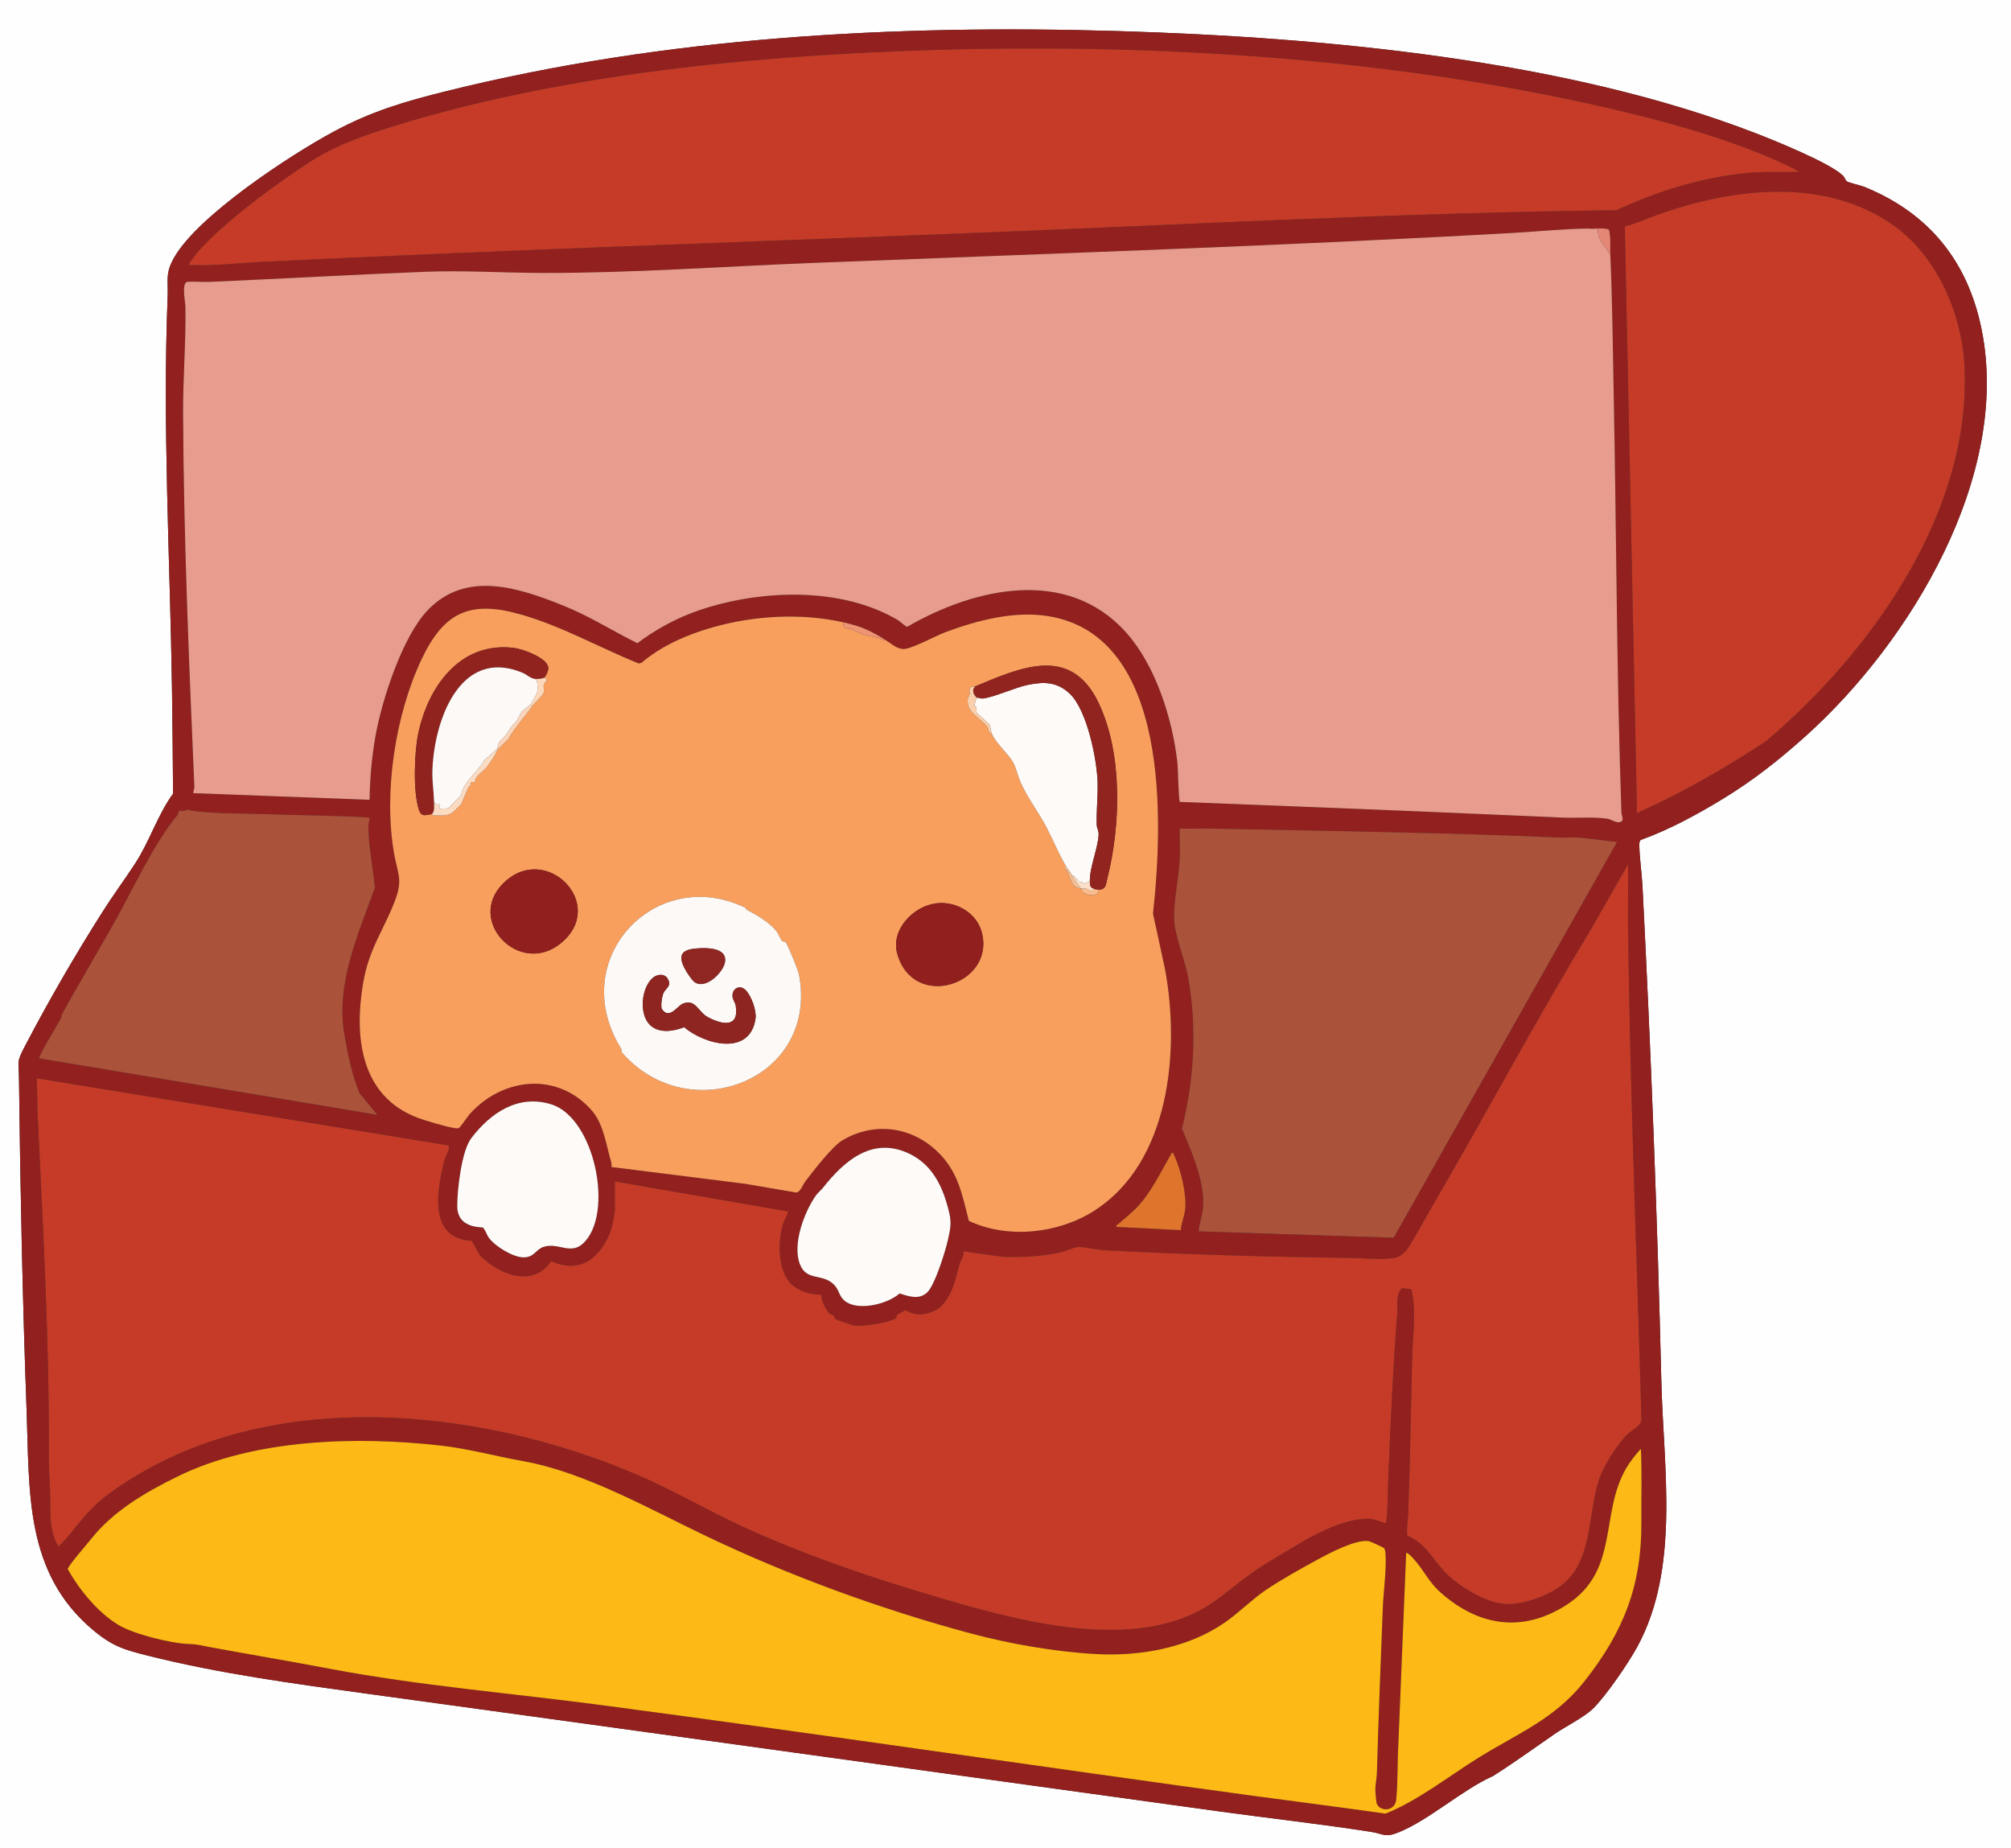 <?xml version="1.0" encoding="UTF-8"?>
<svg id="Layer_1" data-name="Layer 1" xmlns="http://www.w3.org/2000/svg" viewBox="0 0 1812 1665">
  <rect x="0" y="0" width="1812" height="1665" fill="#333333" stroke="none"/>
  <defs>
    <style>
      .cls-1 {
        fill: #df742c;
      }

      .cls-2 {
        fill: #ee9475;
      }

      .cls-3 {
        fill: #e79c8d;
      }

      .cls-4 {
        fill: #91231f;
      }

      .cls-5 {
        fill: #fbdfca;
      }

      .cls-6 {
        fill: #fbd5b9;
      }

      .cls-7 {
        fill: #91241f;
      }

      .cls-8 {
        fill: #911f1d;
      }

      .cls-9 {
        fill: #fdb915;
      }

      .cls-10 {
        fill: #fdfaf8;
      }

      .cls-11 {
        fill: #f89f5d;
      }

      .cls-12 {
        fill: #91201e;
      }

      .cls-13 {
        fill: #ab523b;
      }

      .cls-14 {
        fill: #8f2520;
      }

      .cls-15 {
        fill: #e48775;
      }

      .cls-16 {
        fill: #fefaf8;
      }

      .cls-17 {
        fill: #fffefe;
      }

      .cls-18 {
        fill: #facfab;
      }

      .cls-19 {
        fill: #fefaf7;
      }

      .cls-20 {
        fill: #8f2621;
      }

      .cls-21 {
        fill: #c53b27;
      }

      .cls-22 {
        fill: #f3bc92;
      }

      .cls-23 {
        fill: #fdf9f7;
      }

      .cls-24 {
        fill: #fdf9f6;
      }

      .cls-25 {
        fill: #fdd7ba;
      }

      .cls-26 {
        fill: #fbdbc2;
      }

      .cls-27 {
        fill: #fabc8d;
      }
    </style>
  </defs>
  <path class="cls-17" d="M1812,0v1665H0V0h1812ZM1478.25,756.78c25.85-9.34,50.23-22.58,73.67-36.8,27.39-16.62,50.98-35.22,75.1-56.87,94.43-84.75,185.07-234.73,158.5-366.31-12.42-61.49-47.55-104.8-105.53-128.39-3.62-1.47-13.9-3.66-15.95-5.04-1.18-.79-1.82-3.56-3.67-5.33-11.88-11.39-60.93-31.24-78.09-37.88-171.9-66.59-389.98-86.57-573.81-92.13-202.6-6.13-408.74,5.11-605.88,54-37.95,9.41-67.87,18.18-102.25,36.73-39.19,21.14-122,75.48-143.5,113.43-8.09,14.27-5.17,19.85-5.79,35.19-4.64,115.7,2.15,236.72,3.91,352.71.48,31.7.72,63.24.98,94.92-13.89,19.1-21.26,43.17-34.11,62.85-9.64,14.76-19.71,28.3-29.4,43.57-24.67,38.84-48.2,79.5-69.59,120.34-8.26,15.78-5.95,13.12-5.74,30.16,1.19,99.26,3.21,199.24,6.87,298.86,2.71,73.59-1.76,146.26,60.03,197.85,17.39,14.52,27.73,17.55,49.07,22.91,64.94,16.32,133.08,25.46,199.42,34.55,255.36,35.01,510.71,70.53,766.14,105.8,45.47,6.28,91.21,11.3,136.58,18.4,11.56,1.81,12.56,5.49,25.02.44,27.64-11.2,57.05-38.18,85.03-50.72,18.73-11.79,37.04-25.13,55.41-37.79,9.65-6.65,26.71-15.25,34.37-22.62,11.66-11.21,32.18-41.27,40.13-55.83,38.79-71.05,23.67-161.52,21.79-238.99-3.62-148.71-9.36-297.23-16.97-445.76-.65-12.59-2.7-25.54-2.9-38.11-.02-1.49.23-2.93,1.16-4.14Z"/>
  <path class="cls-12" d="M1478.25,756.78c-.93,1.2-1.18,2.65-1.16,4.14.2,12.58,2.25,25.53,2.9,38.11,7.61,148.54,13.35,297.06,16.97,445.76,1.89,77.46,17.01,167.93-21.79,238.99-7.95,14.57-28.48,44.63-40.13,55.83-7.66,7.36-24.72,15.96-34.37,22.62-18.36,12.65-36.68,25.99-55.41,37.79-27.99,12.54-57.39,39.53-85.03,50.72-12.46,5.05-13.46,1.37-25.02-.44-45.37-7.11-91.12-12.13-136.58-18.4-255.42-35.27-510.78-70.79-766.14-105.8-66.35-9.1-134.49-18.23-199.42-34.55-21.34-5.36-31.68-8.39-49.07-22.91-61.79-51.59-57.32-124.26-60.03-197.85-3.67-99.62-5.69-199.59-6.87-298.86-.2-17.04-2.52-14.38,5.74-30.16,21.39-40.84,44.93-81.5,69.59-120.34,9.7-15.27,19.77-28.81,29.4-43.57,12.86-19.69,20.22-43.75,34.11-62.85-.26-31.68-.5-63.21-.98-94.92-1.76-115.99-8.55-237-3.91-352.71.61-15.34-2.3-20.92,5.79-35.19,21.5-37.95,104.31-92.29,143.5-113.43,34.38-18.55,64.3-27.32,102.25-36.73,197.14-48.89,403.28-60.14,605.88-54,183.83,5.57,401.91,25.55,573.81,92.13,17.16,6.65,66.21,26.49,78.09,37.88,1.85,1.77,2.49,4.53,3.67,5.33,2.05,1.38,12.33,3.57,15.95,5.04,57.98,23.6,93.11,66.9,105.53,128.39,26.57,131.58-64.07,281.55-158.5,366.31-24.12,21.65-47.71,40.25-75.1,56.87-23.43,14.22-47.82,27.46-73.67,36.8ZM1621,154.9c-2.8-2.24-7.3-4.29-10.63-5.86-61.48-29.04-141.31-48.21-208.16-61.8-190.53-38.73-395.66-48.84-589.67-41.23-151.28,5.94-314.34,23.03-458.98,67.98-25.03,7.78-50.23,16.58-72.32,30.6-31.28,19.86-80.2,55.97-103.76,83.24-.9,1.04-8.17,10.41-7.47,11.01,6.15-.18,12.38.25,18.54.05,15.92-.53,32.03-2.22,48-3,213.2-10.45,426.61-17.52,640-25.98,193.15-7.66,386.87-18.23,579.97-20.52,36.59-17.02,76.62-29.56,117-33.47,15.76-1.53,31.67-.85,47.49-1.02ZM1703.64,201.24c-64.21-43.39-149.39-30.74-217.04-5.23-7.42,2.8-14.98,6.13-22.55,7.9l10.96,528.64c40.9-18.44,79.31-40.44,116.36-64.89,94.59-79.91,185.54-206.69,178.69-338.41-2.51-48.25-25.83-100.59-66.41-128.01ZM1432,205.88c-22.55.18-46.68,2.72-69.49,4.01-209.54,11.79-419.24,18.68-629.05,26.93-81.12,3.19-162.98,9.21-243.92,9.08-35.65-.06-71.67-2.44-107.03-1.03-64.01,2.55-128.06,6.17-191.97,9.03-7.24.32-14.57-.38-21.81,0-5.33,1.06-1.77,18.35-1.69,22.4.58,32.26-2.24,63.98-2.09,96.02.53,111.68,5.29,224.03,10.13,335.76.1,2.32-.65,4.29-1.1,6.48l159.01,6.01c.35-19.12,1.95-38.35,5.29-57.18,5.78-32.64,24.23-89.78,47.19-113.74,34.71-36.22,82.53-19.98,122.78-3.75,23.25,9.37,43.69,22.56,66.06,33.58,16.93-12.76,36.02-23.05,56.14-29.85,54.86-18.52,127.89-21.29,178.86,9.21,1.93,1.16,6.59,5.84,8.16,5.84,60.95-35.24,144.04-54.05,197.03,4.97,26.98,30.05,41.89,78.09,46.4,117.52.58,5.04.95,33.74,2.19,35.29l104.43,4.07c80.26,3.12,160.65,6.5,240.92,10.08,12.22.54,28.24-.79,39.98,1.02,3.66.56,7.61,4.26,11.91,2.81,3.35-1.13.74-6.08.66-8.38-4.43-125.15-4.48-250.62-6.96-375.8-.83-41.94-1.21-84.42-3.04-126.38-.33-7.62.64-15.31-1.17-22.81-1.16-1.8-14.76-1.2-17.83-1.18ZM760,560.66c-37.97-8.63-80.74-6.12-118,4.5-22.63,6.45-46.1,16.57-64.03,31.97l-2.43.57c-36.02-14.53-69.05-33.58-106.78-44.3-45.48-12.93-68.94-1.75-88.94,40.57-23.83,50.43-34.31,120.34-24.74,174.98,3.33,19.01,8.31,23.3.39,43.54-10.39,26.57-23.02,42.45-28.21,72.74-8.25,48.14-2.91,101.82,48.74,121.64,7.1,2.73,25.44,8.07,32.73,9.27,1.5.25,3.09.6,4.58.09,1.59-.55,8.18-10.68,10.16-12.86,29.87-32.87,78.85-37.89,109.52-3.21,10.96,12.39,13.1,31.35,17.76,46.96.41,1.37.21,2.84.24,4.24l120.38,15.11,46.1,7.88c3.68-.33,6.11-7.34,8.09-9.93,7.27-9.51,24.34-31.74,33.72-37.26,28.44-16.71,61.69-12.34,85.24,10.18,18.74,17.92,22.25,38.36,28.44,62.52,34.8,16.4,80.08,11.62,112.34-8.72,69.1-43.57,77.98-144.79,64.46-217.95l-10.86-50.2c9.03-81.96,15.61-249.66-93.88-267.86-30.56-5.08-64.18,3.54-92.81,14.23-9.31,3.47-28.67,14.19-36.8,15.19-6.47.8-11.87-4.43-17.41-7.91-13.45-8.44-21.34-12.2-38-15.99ZM333.01,736.56c-29.76-1.91-59.65-1.88-89.55-2.96-21.75-.78-48.78-.33-69.91-3.08-5.13-.67-.91-2.06-8.12,0-1.25.36-3.59-.41-4.29.18-.31.26-.26,2.35-1.09,3.36-21.89,26.42-39.47,65.63-56.68,96.3-15.34,27.34-32.02,55.33-47.3,82.85-.65,1.17-.51,3.1-1.29,4.5-6.6,11.87-14.26,23.24-19.77,35.71l304.99,50.97-15.98-19.5c-6.84-16.04-10.79-35.89-13.75-53.22-7.76-45.44,12.49-90.03,27.54-131.86-1.66-17.75-5.65-37-5.9-54.75-.04-2.98,1.19-5.56,1.1-8.49ZM1457,758.55c-11.78-1.19-23.69-3.2-35.51-3.99-4.98-.33-10.05.25-15.03.03-104.31-4.5-209.56-5.9-313.92-8.08-9.84-.2-19.72.24-29.55.04-.29,9.12.41,18.35,0,27.48-.78,17.19-6.05,39.77-4.97,55.97.94,14.12,9.96,35.69,12.68,51.28,7.85,44.88,5.38,91.36-5.78,135.6,8.78,20.84,20.86,47.98,19.06,70.97-.57,7.28-3.53,14.22-3.99,21.5l175.76,5.75,201.24-356.53ZM554,1064.36v26.48c0,.84-2.07,11.96-2.45,13.54-3.2,13.51-14.33,30.71-28.33,34.65-10.22,2.88-17.09.89-26.56-2.79-16.65,24.27-46.9,12.06-64.06-5.08l-7.59-13.36c-39.45-1.91-31.32-45.72-24.58-72.49.67-2.65,5.89-11.91,3.57-13.43l-371.01-60.47c.8,11.12.43,22.4.96,33.53,4.85,101.39,10.49,203.12,10.08,304.82-.05,11.83.49,20.3,1,31.9.77,17.41-1.75,35.62,7.45,51.47.87.09,8.32-8.31,9.48-9.72,11.88-14.51,20.91-26.56,36.71-38.04,135.36-98.37,330.31-79.04,476.09-16.46,31.75,13.63,62.52,31.75,94.54,46.46,53.98,24.79,111.27,44.42,168.5,61.46,75.05,22.34,188.56,55.65,257.8,4.91,17.31-12.69,29.08-23.65,47.79-34.69,25.5-15.04,59.96-39.21,90.21-38.77,4.84.07,10.64,2.96,15.39,3.9,1.78-14.4,1.4-29.01,2.01-43.47,2.05-48.41,4.23-97.36,7.99-145.94.61-7.91-1.7-15.65,4.22-22.25l8.55,1.01c4.7,20.37,1.08,42.48.61,63.39-1.01,45.6-1.91,92.27-3.48,137.64-.23,6.65-1.66,13.96-.93,20.93,16.91,6.59,23.99,23.4,36.16,34.98,12.8,12.18,35.01,25.51,52.39,26.64,15.12.98,38.16-7.46,50.24-16.65,28.91-22,23.68-64.77,34.19-95.82,4.13-12.22,16.21-31.47,25.5-40.47,4.11-3.98,12.38-7.42,12.62-13.38-4.25-147.28-10.19-294.39-12.1-441.75-.25-19.49.28-39.02.03-58.5l-34.67,60.73c-49.37,81.19-94.35,166.29-142.35,248.35-6.77,11.58-14.77,26.85-22.1,37.85-1.69,2.54-6.85,6.76-9.81,7.42-11.83,2.63-28.3.55-40.53.38-73.64-.97-148.25-3.01-222.08-6.91-6.89-.36-17.9-3.13-23.87-2.94-3.87.12-10.95,3.57-15.39,4.6-16.95,3.93-34.06,4.73-51.69,4.28l-36.51-4.98c.85,4.42-2.2,7.34-3.32,11.18-2.88,9.88-4.51,19.83-9.85,29.14-3.51,6.12-8.2,11.76-14.85,14.14-9.6,3.43-15.41,3.23-24.43-1.54-1.14,1.25-6.91,3.91-7.31,4.35-.55.58.07,2.07-.84,2.79-5.23,4.11-29.92,7.69-36.9,6.92-2.26-.25-17.28-5.3-18.24-6.31-.46-.49-.11-1.9-.5-2.37-.77-.92-2.98-1.02-4.28-2.29-3.93-3.79-7.26-11.47-7.51-16.98-9.04.16-19.69-2.94-26.44-9.06-12.91-11.7-12.69-38.4-8.24-54.17.57-2.02,5.61-10.92,4.71-11.77l-155.99-26.99ZM525.66,1119.98c27.85-26.79,10.18-112.56-28.57-124.94-29.97-9.57-55.14,7.52-72.5,30.43-8.73,11.52-12.67,46.67-12.58,61.37s10.59,18.58,23,18.99c2.7,2.7,3.27,6.22,5.58,9.42,5.38,7.43,21.53,17.4,30.9,17.52,9.99.13,11.02-6.98,18.08-9.37,13.4-4.52,24.58,7.65,36.09-3.41ZM741.61,1069.98c-1.75,2.21-4.59,4.4-6.44,7.04-10.62,15.15-21.42,44.03-14.37,61.99,5.72,14.58,18.18,8.59,28.53,16.46,6.68,5.08,5.87,10.16,10.13,14.86,10.84,11.96,40.12,4.91,51.1-5.07,8.23,2.54,17.48,6.07,24.94-.98,6.89-6.51,16.44-37.28,18.64-47.33s3.41-14.72,1.15-24.4c-5.44-23.31-15.28-44.57-38.59-54.38-32.22-13.56-56.68,8.58-75.08,31.8ZM1063.95,1108.28c.48-6.53,3.45-12.97,4.03-19.45,1.24-13.75-4.2-35.33-9.93-48.01-.34-.76-1.15-2.92-2.03-2.44-9.15,15.64-16.96,32.54-28.99,46.49-5.89,6.83-13.08,12.25-19.74,18.18-.66.59-1.93-.06-1.28,2.28l57.95,2.95ZM1267.01,1399.16l-7.05,172.35c-.96,15.95-.34,34.32-1.96,50.01-1.04,10.06-14.02,11.08-17.48,3.48-.5-1.09-1.3-10.53-1.32-12.47-.04-4.34,1.3-10.58,1.43-15.16,1.37-49.57,3.45-99.18,5.33-148.79.57-14.97,3.42-33.91,2.45-48.57-.11-1.71-.24-4.04-1.41-5.37-.5-.57-12.52-6.13-13.78-6.29-11.98-1.59-35.14,10.76-45.92,16.6-14.39,7.8-33.23,18.31-46.61,27.37-12.89,8.73-24.39,20.67-37.38,29.61-33.14,22.81-76.3,30.38-115.83,28.2-36.58-2.01-77.89-9.19-113.29-18.72-80.33-21.62-162.42-51.56-237.55-87.39-50.68-24.17-109.64-57.75-165.26-67.7-24.92-4.45-49.4-11.26-74.89-14.1-75.75-8.45-167.62-6.02-236.87,28.1-28.95,14.27-57.75,31.06-77.66,56.31-3.08,3.91-20.97,24.34-20.96,27.02,10.56,18.71,27.14,39.07,45.69,50.27,13.65,8.24,47,16.54,62.96,17.12,9.18.33,10.45,1.2,19.12,2.79,36.49,6.7,72.78,12.82,109.27,19.72,80.15,15.16,163.17,21.9,244.34,32.64,195.94,25.94,391.62,55.03,587.24,81.71,39.55,5.39,79.29,10.34,118.79,16.01,29.82-12.02,56.6-33.54,84.28-50.68,35.02-21.68,68.14-34.61,94.72-68.24,35.6-45.03,51.99-86.64,51.54-144.29-.17-21.82.62-43.71-.45-65.5-4.64,5.07-9.87,11.71-13.33,17.66-23.97,41.23-5.66,92.18-53.85,123.08-39.56,25.37-79.16,19.01-113.34-11.3-10.88-9.65-15.41-20.85-24.47-30.51-.79-.84-5.54-6.13-6.51-4.98Z"/>
  <path class="cls-3" d="M1432,205.88l8,.99c-1.34,9.35,7.44,15.24,11,22.99,1.84,41.97,2.21,84.44,3.04,126.38,2.48,125.18,2.54,250.65,6.96,375.8.08,2.3,2.69,7.24-.66,8.38-4.3,1.45-8.25-2.24-11.91-2.81-11.73-1.81-27.76-.48-39.98-1.02-80.27-3.57-160.66-6.95-240.92-10.08l-104.43-4.07c-1.24-1.55-1.62-30.25-2.19-35.29-4.51-39.44-19.42-87.48-46.4-117.52-52.99-59.01-136.08-40.21-197.03-4.97-1.57,0-6.23-4.68-8.16-5.84-50.97-30.49-124-27.73-178.86-9.21-20.12,6.79-39.22,17.08-56.14,29.85-22.36-11.02-42.81-24.2-66.06-33.58-40.25-16.23-88.06-32.46-122.78,3.75-22.97,23.96-41.41,81.1-47.19,113.74-3.34,18.83-4.94,38.06-5.29,57.18l-159.01-6.01c.45-2.19,1.2-4.16,1.1-6.48-4.84-111.74-9.6-224.08-10.13-335.76-.15-32.05,2.66-63.76,2.09-96.02-.07-4.04-3.64-21.34,1.69-22.4,7.24-.38,14.57.32,21.81,0,63.9-2.86,127.96-6.47,191.97-9.03,35.36-1.41,71.38.97,107.03,1.03,80.94.13,162.8-5.89,243.92-9.08,209.81-8.26,419.51-15.14,629.05-26.93,22.81-1.28,46.94-3.83,69.49-4.01Z"/>
  <path class="cls-21" d="M554,1064.36l155.99,26.99c.9.85-4.15,9.75-4.71,11.77-4.44,15.76-4.67,42.47,8.24,54.17,6.75,6.12,17.4,9.21,26.44,9.06.25,5.51,3.58,13.19,7.51,16.98,1.31,1.26,3.52,1.37,4.28,2.29.39.47.03,1.88.5,2.37.96,1.02,15.98,6.06,18.24,6.31,6.97.77,31.66-2.81,36.9-6.92.91-.72.3-2.2.84-2.79.4-.43,6.17-3.1,7.31-4.35,9.02,4.76,14.83,4.97,24.43,1.54,6.66-2.38,11.34-8.02,14.85-14.14,5.33-9.3,6.96-19.26,9.85-29.14,1.12-3.84,4.16-6.76,3.32-11.18l36.51,4.98c17.63.45,34.74-.35,51.69-4.28,4.44-1.03,11.52-4.48,15.39-4.6,5.97-.19,16.97,2.58,23.87,2.94,73.83,3.9,148.44,5.94,222.08,6.91,12.23.16,28.69,2.25,40.53-.38,2.95-.66,8.11-4.88,9.81-7.42,7.33-11.01,15.33-26.28,22.1-37.85,48-82.06,92.99-167.16,142.35-248.35l34.67-60.73c.25,19.48-.28,39.01-.03,58.5,1.91,147.37,7.85,294.47,12.1,441.75-.24,5.96-8.51,9.4-12.62,13.38-9.28,9-21.36,28.26-25.5,40.47-10.51,31.05-5.28,73.82-34.19,95.82-12.08,9.19-35.12,17.63-50.24,16.65-17.39-1.13-39.59-14.46-52.39-26.64-12.17-11.57-19.25-28.38-36.16-34.98-.72-6.96.7-14.28.93-20.93,1.57-45.37,2.47-92.03,3.48-137.64.47-20.91,4.08-43.02-.61-63.39l-8.55-1.01c-5.92,6.6-3.61,14.34-4.22,22.25-3.76,48.58-5.94,97.53-7.99,145.94-.61,14.46-.23,29.06-2.01,43.47-4.74-.94-10.55-3.83-15.39-3.9-30.26-.44-64.71,23.73-90.21,38.77-18.7,11.03-30.47,22-47.79,34.69-69.25,50.74-182.76,17.43-257.8-4.91-57.23-17.04-114.52-36.67-168.5-61.46-32.02-14.71-62.79-32.83-94.54-46.46-145.77-62.58-340.73-81.91-476.09,16.46-15.79,11.48-24.83,23.53-36.71,38.04-1.15,1.41-8.61,9.81-9.48,9.72-9.2-15.84-6.68-34.06-7.45-51.47-.51-11.59-1.05-20.07-1-31.9.41-101.7-5.24-203.43-10.08-304.82-.53-11.12-.16-22.4-.96-33.53l371.01,60.47c2.32,1.52-2.91,10.78-3.57,13.43-6.73,26.78-14.87,70.58,24.58,72.49l7.59,13.36c17.15,17.15,47.41,29.35,64.06,5.08,9.47,3.69,16.34,5.67,26.56,2.79,13.99-3.94,25.13-21.14,28.33-34.65.38-1.58,2.45-12.7,2.45-13.54v-26.48Z"/>
  <path class="cls-11" d="M760,560.66c-.65,6.68,3.61,5.17,7.32,6.01.44.1,6.08,3.27,7.01,3.65,5.99,2.44,11.15,2.74,17.12,4.38,2.22.61,3.84,2.63,6.56,1.96,5.54,3.48,10.94,8.71,17.41,7.91,8.12-1.01,27.49-11.72,36.8-15.19,28.63-10.68,62.25-19.31,92.81-14.23,109.49,18.2,102.92,185.9,93.88,267.86l10.86,50.2c13.52,73.16,4.64,174.38-64.46,217.95-32.26,20.34-77.54,25.12-112.34,8.72-6.18-24.16-9.69-44.61-28.44-62.52-23.55-22.52-56.8-26.89-85.24-10.18-9.38,5.51-26.45,27.74-33.72,37.26-1.97,2.58-4.41,9.6-8.09,9.93l-46.1-7.88-120.38-15.11c-.03-1.39.17-2.87-.24-4.24-4.65-15.61-6.8-34.56-17.76-46.96-30.67-34.68-79.65-29.66-109.52,3.21-1.97,2.17-8.57,12.31-10.16,12.86-1.5.52-3.08.16-4.58-.09-7.29-1.2-25.63-6.55-32.73-9.27-51.65-19.82-56.99-73.5-48.74-121.64,5.19-30.3,17.82-46.18,28.21-72.74,7.92-20.24,2.94-24.53-.39-43.54-9.58-54.64.9-124.55,24.74-174.98,20-42.32,43.46-53.49,88.94-40.57,37.73,10.72,70.76,29.78,106.78,44.3l2.43-.57c17.92-15.4,41.4-25.52,64.03-31.97,37.25-10.62,80.02-13.14,118-4.5ZM490,610.63c2.07-1.24,4.34-6.87,4-9.42-1.17-8.75-23.03-16.48-30.61-17.46-48.75-6.28-78.08,35.05-86.73,78.09-3.37,16.77-4.53,51.76.79,67.76,2.54,7.63,7.7,3.79,11.54,3.95.15,0,1.16,1.04,2.43,1.03,6.36-.02,10.47.88,16.17-2.46.49-.28,7.86-7.33,8.08-7.85,2.25-5.23,4.24-10.56,6.66-15.38.29-.57,2.82-1.06,1.66-4.33h4c-.29-5.38,6.94-9.1,10.33-13.24,2.38-2.91,9.16-12.63,9.68-15.75l9.96-9.75c6.24-10.92,15.1-20.46,22.04-30.23.8-1.12,9.6-9.9,9.98-11.7.5-2.35-.48-5.3.05-7.61.08-.34,5.65-4.91-.02-5.68ZM878,618.63c-.75.31-2.68-.47-3.49.99-1.73,2.13-.53,4.5-.89,6.31-.21,1.06-1.39,2.02-1.56,3.25-1.79,12.99,11.64,17.56,17.62,25.75.74,1.02,1.05,5.6,4.32,6.69,3.04,7.1,12.99,16.37,17.68,23.3,3.87,5.7,5.21,14,8.19,20.52,6.46,14.14,16.13,26.69,23.33,40.42,5.78,11.03,10.25,22.38,16.79,33.69-1.39,3.88,1.31,4.46,1.91,5.83,1.06,2.42,3.19,9.04,4.39,10.85,2.21,3.31,4.18,3.82,7.7,4.3.48.63.9,2.87,2.78,3.94,4.23,2.41,12.88,3.79,13.22-2.94,6.8-.37,6.36-4.52,7.69-9.81,12.2-48.55,14.02-112.61-7.8-158.48-25.28-53.15-71.3-31.4-111.89-14.6ZM453.35,795.88c-33.71,33.66,14.57,83.92,51.66,54.13,43.37-34.84-13.3-92.42-51.66-54.13ZM671.67,817.87c-80.68-39.35-162.09,46.15-111.97,126.87.57.92.04,2.54.62,3.38,60.47,69.57,177.56,24.82,159.63-70.09-.76-4.04-10.06-26.96-12.17-29.32-.43-.48-2.22-.15-3.23-1.23-1.23-1.33-3.34-6.61-4.95-8.62-6.57-8.15-17.72-14.54-26.89-19.36-.64-.34-.78-1.51-1.04-1.63ZM843.78,813.79c-20.94,2.51-41.48,23.92-35.25,45.67,14.7,51.31,88.05,27.61,76.2-19.19-4.5-17.78-23.19-28.61-40.95-26.48Z"/>
  <path class="cls-9" d="M1267.01,1399.16c.97-1.16,5.72,4.14,6.51,4.98,9.06,9.66,13.59,20.86,24.47,30.51,34.17,30.31,73.78,36.67,113.34,11.3,48.19-30.9,29.88-81.85,53.85-123.08,3.46-5.95,8.7-12.59,13.33-17.66,1.08,21.78.28,43.67.45,65.5.45,57.65-15.94,99.26-51.54,144.29-26.58,33.62-59.71,46.55-94.72,68.24-27.68,17.14-54.46,38.66-84.28,50.68-39.5-5.67-79.24-10.62-118.79-16.01-195.62-26.68-391.3-55.77-587.24-81.71-81.17-10.75-164.18-17.49-244.34-32.64-36.49-6.9-72.78-13.02-109.27-19.72-8.67-1.59-9.94-2.46-19.12-2.79-15.96-.58-49.31-8.89-62.96-17.12-18.55-11.2-35.13-31.56-45.69-50.27,0-2.68,17.87-23.11,20.96-27.02,19.91-25.25,48.7-42.04,77.66-56.31,69.25-34.12,161.12-36.55,236.87-28.1,25.49,2.84,49.97,9.65,74.89,14.1,55.62,9.94,114.58,43.53,165.26,67.7,75.13,35.83,157.22,65.78,237.55,87.39,35.39,9.52,76.71,16.71,113.29,18.72,39.53,2.17,82.7-5.39,115.83-28.2,12.98-8.94,24.49-20.88,37.38-29.61,13.39-9.07,32.22-19.58,46.61-27.37,10.78-5.84,33.94-18.19,45.92-16.6,1.26.17,13.28,5.72,13.78,6.29,1.17,1.33,1.29,3.66,1.41,5.37.96,14.66-1.89,33.6-2.45,48.57-1.88,49.6-3.96,99.21-5.33,148.79-.13,4.58-1.46,10.82-1.43,15.16.02,1.94.82,11.38,1.32,12.47,3.46,7.6,16.44,6.58,17.48-3.48,1.62-15.69,1-34.06,1.96-50.01l7.05-172.35Z"/>
  <path class="cls-21" d="M1621,154.9c-15.82.17-31.73-.51-47.49,1.02-40.38,3.91-80.42,16.46-117,33.47-193.1,2.29-386.82,12.86-579.97,20.52-213.39,8.47-426.8,15.54-640,25.98-15.97.78-32.08,2.46-48,3-6.16.21-12.38-.23-18.54-.05-.71-.61,6.57-9.98,7.47-11.01,23.56-27.27,72.48-63.39,103.76-83.24,22.09-14.02,47.29-22.82,72.32-30.6,144.64-44.95,307.7-62.04,458.98-67.98,194-7.61,399.14,2.49,589.67,41.23,66.85,13.59,146.68,32.76,208.16,61.8,3.32,1.57,7.83,3.62,10.63,5.86Z"/>
  <path class="cls-21" d="M1703.64,201.24c40.58,27.42,63.9,79.76,66.41,128.01,6.85,131.71-84.1,258.49-178.69,338.41-37.04,24.45-75.45,46.45-116.36,64.89l-10.96-528.64c7.58-1.77,15.14-5.1,22.55-7.9,67.65-25.51,152.83-38.16,217.04,5.23Z"/>
  <path class="cls-13" d="M1457,758.55l-201.24,356.53-175.76-5.75c.46-7.29,3.42-14.23,3.99-21.5,1.8-22.98-10.28-50.13-19.06-70.97,11.16-44.24,13.63-90.72,5.78-135.6-2.73-15.59-11.74-37.15-12.68-51.28-1.08-16.19,4.18-38.78,4.97-55.97.42-9.12-.28-18.36,0-27.48,9.83.2,19.71-.24,29.55-.04,104.36,2.17,209.61,3.57,313.92,8.08,4.98.22,10.05-.37,15.03-.03,11.82.79,23.73,2.81,35.51,3.99Z"/>
  <path class="cls-13" d="M333.01,736.56c.09,2.93-1.14,5.51-1.1,8.49.25,17.75,4.25,37,5.9,54.75-15.05,41.83-35.3,86.42-27.54,131.86,2.96,17.33,6.91,37.18,13.75,53.22l15.98,19.5-304.99-50.97c5.5-12.47,13.17-23.84,19.77-35.71.78-1.4.64-3.33,1.29-4.5,15.28-27.53,31.97-55.51,47.3-82.85,17.21-30.67,34.78-69.88,56.68-96.3.84-1.01.78-3.09,1.09-3.36.7-.59,3.04.18,4.29-.18,7.21-2.06,2.99-.67,8.12,0,21.13,2.75,48.17,2.29,69.91,3.08,29.9,1.08,59.79,1.05,89.55,2.96Z"/>
  <path class="cls-10" d="M741.61,1069.98c18.41-23.22,42.86-45.36,75.08-31.8,23.31,9.81,33.15,31.06,38.59,54.38,2.26,9.68.93,14.85-1.15,24.4-2.2,10.05-11.75,40.82-18.64,47.33-7.46,7.05-16.71,3.52-24.94.98-10.98,9.98-40.26,17.03-51.1,5.07-4.26-4.7-3.45-9.78-10.13-14.86-10.35-7.88-22.8-1.88-28.53-16.46-7.05-17.96,3.75-46.85,14.37-61.99,1.85-2.64,4.69-4.83,6.44-7.04Z"/>
  <path class="cls-16" d="M525.66,1119.98c-11.5,11.07-22.69-1.11-36.09,3.41-7.07,2.39-8.1,9.5-18.08,9.37-9.37-.12-25.53-10.09-30.9-17.52-2.31-3.19-2.87-6.71-5.58-9.42-12.41-.41-22.91-4.99-23-18.99-.1-14.7,3.85-49.85,12.58-61.37,17.36-22.91,42.53-40.01,72.5-30.43,38.75,12.38,56.42,98.16,28.57,124.94Z"/>
  <path class="cls-1" d="M1063.95,1108.28l-57.95-2.95c-.65-2.34.61-1.69,1.28-2.28,6.66-5.93,13.85-11.35,19.74-18.18,12.03-13.95,19.84-30.85,28.99-46.49.88-.48,1.69,1.68,2.03,2.44,5.74,12.68,11.18,34.26,9.93,48.01-.59,6.49-3.55,12.92-4.03,19.45Z"/>
  <path class="cls-15" d="M1432,205.88c3.07-.02,16.67-.62,17.83,1.18,1.81,7.5.84,15.19,1.17,22.81-3.55-7.75-12.34-13.64-11-22.99l-8-.99Z"/>
  <path class="cls-2" d="M760,560.66c16.66,3.79,24.55,7.55,38,15.99-2.72.68-4.34-1.35-6.56-1.96-5.96-1.64-11.12-1.94-17.12-4.38-.93-.38-6.57-3.55-7.01-3.65-3.7-.84-7.97.67-7.32-6.01Z"/>
  <path class="cls-24" d="M671.67,817.87c.26.13.4,1.3,1.04,1.63,9.17,4.82,20.32,11.2,26.89,19.36,1.62,2.01,3.72,7.29,4.95,8.62,1.01,1.08,2.8.75,3.23,1.23,2.1,2.36,11.4,25.28,12.17,29.32,17.94,94.92-99.16,139.67-159.63,70.09-.58-.84-.04-2.46-.62-3.38-50.13-80.72,31.29-166.22,111.97-126.87ZM624.78,854.77c-14.54,1.84-12.12,10.51-6.2,20.62,1.29,2.2,5.08,7.66,6.9,9.1,9.76,7.7,25.94-8.07,27.7-17.42,2.73-14.53-19.5-13.42-28.39-12.3ZM671.65,891.81c-5.38-5.2-12.26-.89-11.6,6.03.28,2.94,2.46,5.45,2.89,8.17,3.23,20.58-12.64,17.01-25.26,10.25-8.53-4.57-10.92-16.74-22.42-12.06-4.9,2-12.4,15.08-19.04,4.53-.87-2.99.16-10.29,1.28-13.29,2.01-5.42,7.92-6.5,4.37-13.35-2.68-5.17-9.44-4.7-13.51-1.28-10.59,8.91-12.72,32.76-2.74,42.52,8.14,7.97,21.2,5.81,30.86,2.07,18.48,15.71,59.34,26.42,64.29-7.7,1.06-7.33-3.84-20.81-9.1-25.9Z"/>
  <path class="cls-19" d="M880,628.62c1.77-.36,3.8.89,5.36.7,11.13-1.34,29-9.97,41.38-12.45,14.38-2.89,26.04-2.51,37.3,8.22,15.44,14.72,24.42,58.98,24.97,79.98.33,12.57-1.18,26.15-.82,38,.09,2.92,1.93,5.49,1.75,8.85-.63,12.35-8.05,29.12-7.94,41.61l-5.45,3.01c-.6-2.86-2.93-1.49-4.24-2.33-1.66-1.07-3.54-5.68-6.31-5.68-1.79-3.03-4.68-6.72-6-8.99-6.54-11.31-11.01-22.66-16.79-33.69-7.2-13.74-16.87-26.28-23.33-40.42-2.98-6.52-4.32-14.82-8.19-20.52-4.7-6.92-14.65-16.19-17.68-23.3-1.24-2.9-1.4-6.38-2.33-8.72-.33-.84-11.47-10.21-11.64-10.99-.64-2.96.94-4.1-2.15-6.74l2.12-6.53Z"/>
  <path class="cls-7" d="M878,618.63c40.59-16.81,86.61-38.55,111.89,14.6,21.82,45.88,20,109.94,7.8,158.48-1.33,5.28-.89,9.44-7.69,9.81-1.81.1-3.4-.17-5-1-3.46-1.42-2.97-3.91-3-7-.11-12.49,7.31-29.25,7.94-41.61.17-3.36-1.66-5.93-1.75-8.85-.37-11.85,1.15-25.44.82-38-.55-21-9.53-65.26-24.97-79.98-11.26-10.73-22.92-11.11-37.3-8.22-12.37,2.49-30.24,11.11-41.38,12.45-1.57.19-3.59-1.05-5.36-.7-2.43-2.8-3.41-4.08-3-8l1-1v-1Z"/>
  <path class="cls-8" d="M843.78,813.79c17.76-2.13,36.45,8.7,40.95,26.48,11.85,46.8-61.5,70.51-76.2,19.19-6.23-21.75,14.31-43.16,35.25-45.67Z"/>
  <path class="cls-8" d="M453.35,795.88c38.35-38.29,95.03,19.28,51.66,54.13-37.08,29.79-85.37-20.47-51.66-54.13Z"/>
  <path class="cls-4" d="M490,610.63c-1.54.92-6.09,1.23-8,1-4.14-.49-7.47-4.01-11.01-5.48-57.58-23.93-80.7,45.53-81.42,89.93-.14,8.46,1.3,17.04,1.44,25.49.06,3.81,1.04,9.33-2,11.99-3.85-.16-9.01,3.68-11.54-3.95-5.32-16-4.16-50.99-.79-67.76,8.65-43.04,37.98-84.38,86.73-78.09,7.57.98,29.44,8.71,30.61,17.46.34,2.54-1.93,8.18-4,9.42Z"/>
  <path class="cls-26" d="M448,674.59c-.05.33.05.68,0,1-.52,3.12-7.3,12.84-9.68,15.75-3.39,4.14-10.62,7.86-10.33,13.23h-4c1.16,3.29-1.38,3.77-1.66,4.34-2.42,4.82-4.41,10.14-6.66,15.38-.22.52-7.59,7.56-8.08,7.85-5.7,3.34-9.82,2.43-16.17,2.46-1.27,0-2.28-1.02-2.43-1.03,3.04-2.66,2.06-8.18,2-11.99,1.23,3.04,1.37,3.52,5.01,2.99v4.01s7.74-.31,7.74-.31l11.71-11.73c2.25-12.65,14.99-20.77,20.86-31.64l11.69-10.3Z"/>
  <path class="cls-6" d="M478,634.62l2,1c-6.94,9.77-15.8,19.3-22.04,30.23l-9.96,9.75c.05-.32-.05-.67,0-1,1.39-8.77,4.3-7.5,8.32-13.23s3.04-5.73,8.36-11c1.62-1.61,4-7.3,5.35-8.99,1.83-2.29,6.89-5.48,7.96-6.75Z"/>
  <path class="cls-18" d="M878,618.63v1c-.46.12-.95.55-1,1-.41,3.92.57,5.19,3,8l-2.12,6.53c3.09,2.64,1.52,3.78,2.15,6.74.17.78,11.31,10.15,11.64,10.99.92,2.33,1.09,5.82,2.33,8.72-3.27-1.09-3.57-5.67-4.32-6.69-5.98-8.18-19.42-12.75-17.62-25.75.17-1.23,1.35-2.19,1.56-3.25.36-1.8-.84-4.18.89-6.31.81-1.46,2.74-.68,3.49-.99Z"/>
  <path class="cls-25" d="M490,610.63c5.67.77.1,5.34.02,5.68-.53,2.3.45,5.26-.05,7.61-.38,1.79-9.18,10.57-9.98,11.7l-2-1c.66-.79,5.82-10.07,5.97-10.7.54-2.21,1.02-11.23-1.97-12.29,1.91.23,6.46-.08,8-1Z"/>
  <path class="cls-27" d="M974,800.52c1.32.18,2.9-.16,4.4.05,2.56.37,6.89,4.32,6.6-.05,1.6.83,3.19,1.1,5,1-.34,6.73-8.99,5.36-13.22,2.94-1.88-1.07-2.29-3.31-2.78-3.94Z"/>
  <path class="cls-22" d="M966,788.53c3.05,5.16,4.55,7.48,8,11.99-3.53-.48-5.49-.99-7.7-4.3-1.21-1.81-3.33-8.43-4.39-10.85-.6-1.38-3.29-1.96-1.91-5.83,1.32,2.28,4.21,5.96,6,8.99Z"/>
  <path class="cls-14" d="M671.65,891.81c5.27,5.09,10.17,18.58,9.1,25.9-4.95,34.11-45.82,23.41-64.29,7.7-9.66,3.74-22.71,5.9-30.86-2.07-9.97-9.76-7.84-33.6,2.74-42.52,4.07-3.42,10.83-3.89,13.51,1.28,3.55,6.85-2.36,7.93-4.37,13.35-1.11,3-2.15,10.31-1.28,13.29,6.63,10.55,14.14-2.54,19.04-4.53,11.5-4.69,13.89,7.49,22.42,12.06,12.62,6.76,28.49,10.32,25.26-10.25-.43-2.72-2.61-5.23-2.89-8.17-.66-6.93,6.22-11.24,11.6-6.03Z"/>
  <path class="cls-20" d="M624.78,854.77c8.89-1.12,31.12-2.23,28.39,12.3-1.76,9.35-17.94,25.12-27.7,17.42-1.82-1.43-5.61-6.9-6.9-9.1-5.92-10.11-8.34-18.79,6.2-20.62Z"/>
  <path class="cls-5" d="M966,788.53c2.76,0,4.65,4.61,6.31,5.68,1.3.84,3.63-.54,4.24,2.33l5.45-3.01c.03,3.09-.46,5.57,3,7,.29,4.37-4.03.42-6.6.05-1.51-.22-3.08.13-4.4-.05-3.45-4.51-4.95-6.83-8-11.99Z"/>
  <path class="cls-11" d="M877,620.63c.05-.45.54-.88,1-1l-1,1Z"/>
  <path class="cls-23" d="M482,611.63c2.99,1.06,2.51,10.08,1.97,12.29-.15.62-5.31,9.91-5.97,10.7-1.07,1.27-6.13,4.46-7.96,6.75-1.35,1.69-3.73,7.38-5.35,8.99-5.33,5.28-4.16,5.02-8.36,11s-6.94,4.46-8.32,13.23l-11.69,10.3c-5.86,10.87-18.61,18.99-20.86,31.64l-11.71,11.73-7.75.31v-4.01c-3.62.53-3.77.05-4.99-2.99-.14-8.45-1.58-17.03-1.44-25.49.73-44.4,23.84-113.86,81.42-89.93,3.54,1.47,6.87,4.99,11.01,5.48Z"/>
</svg>